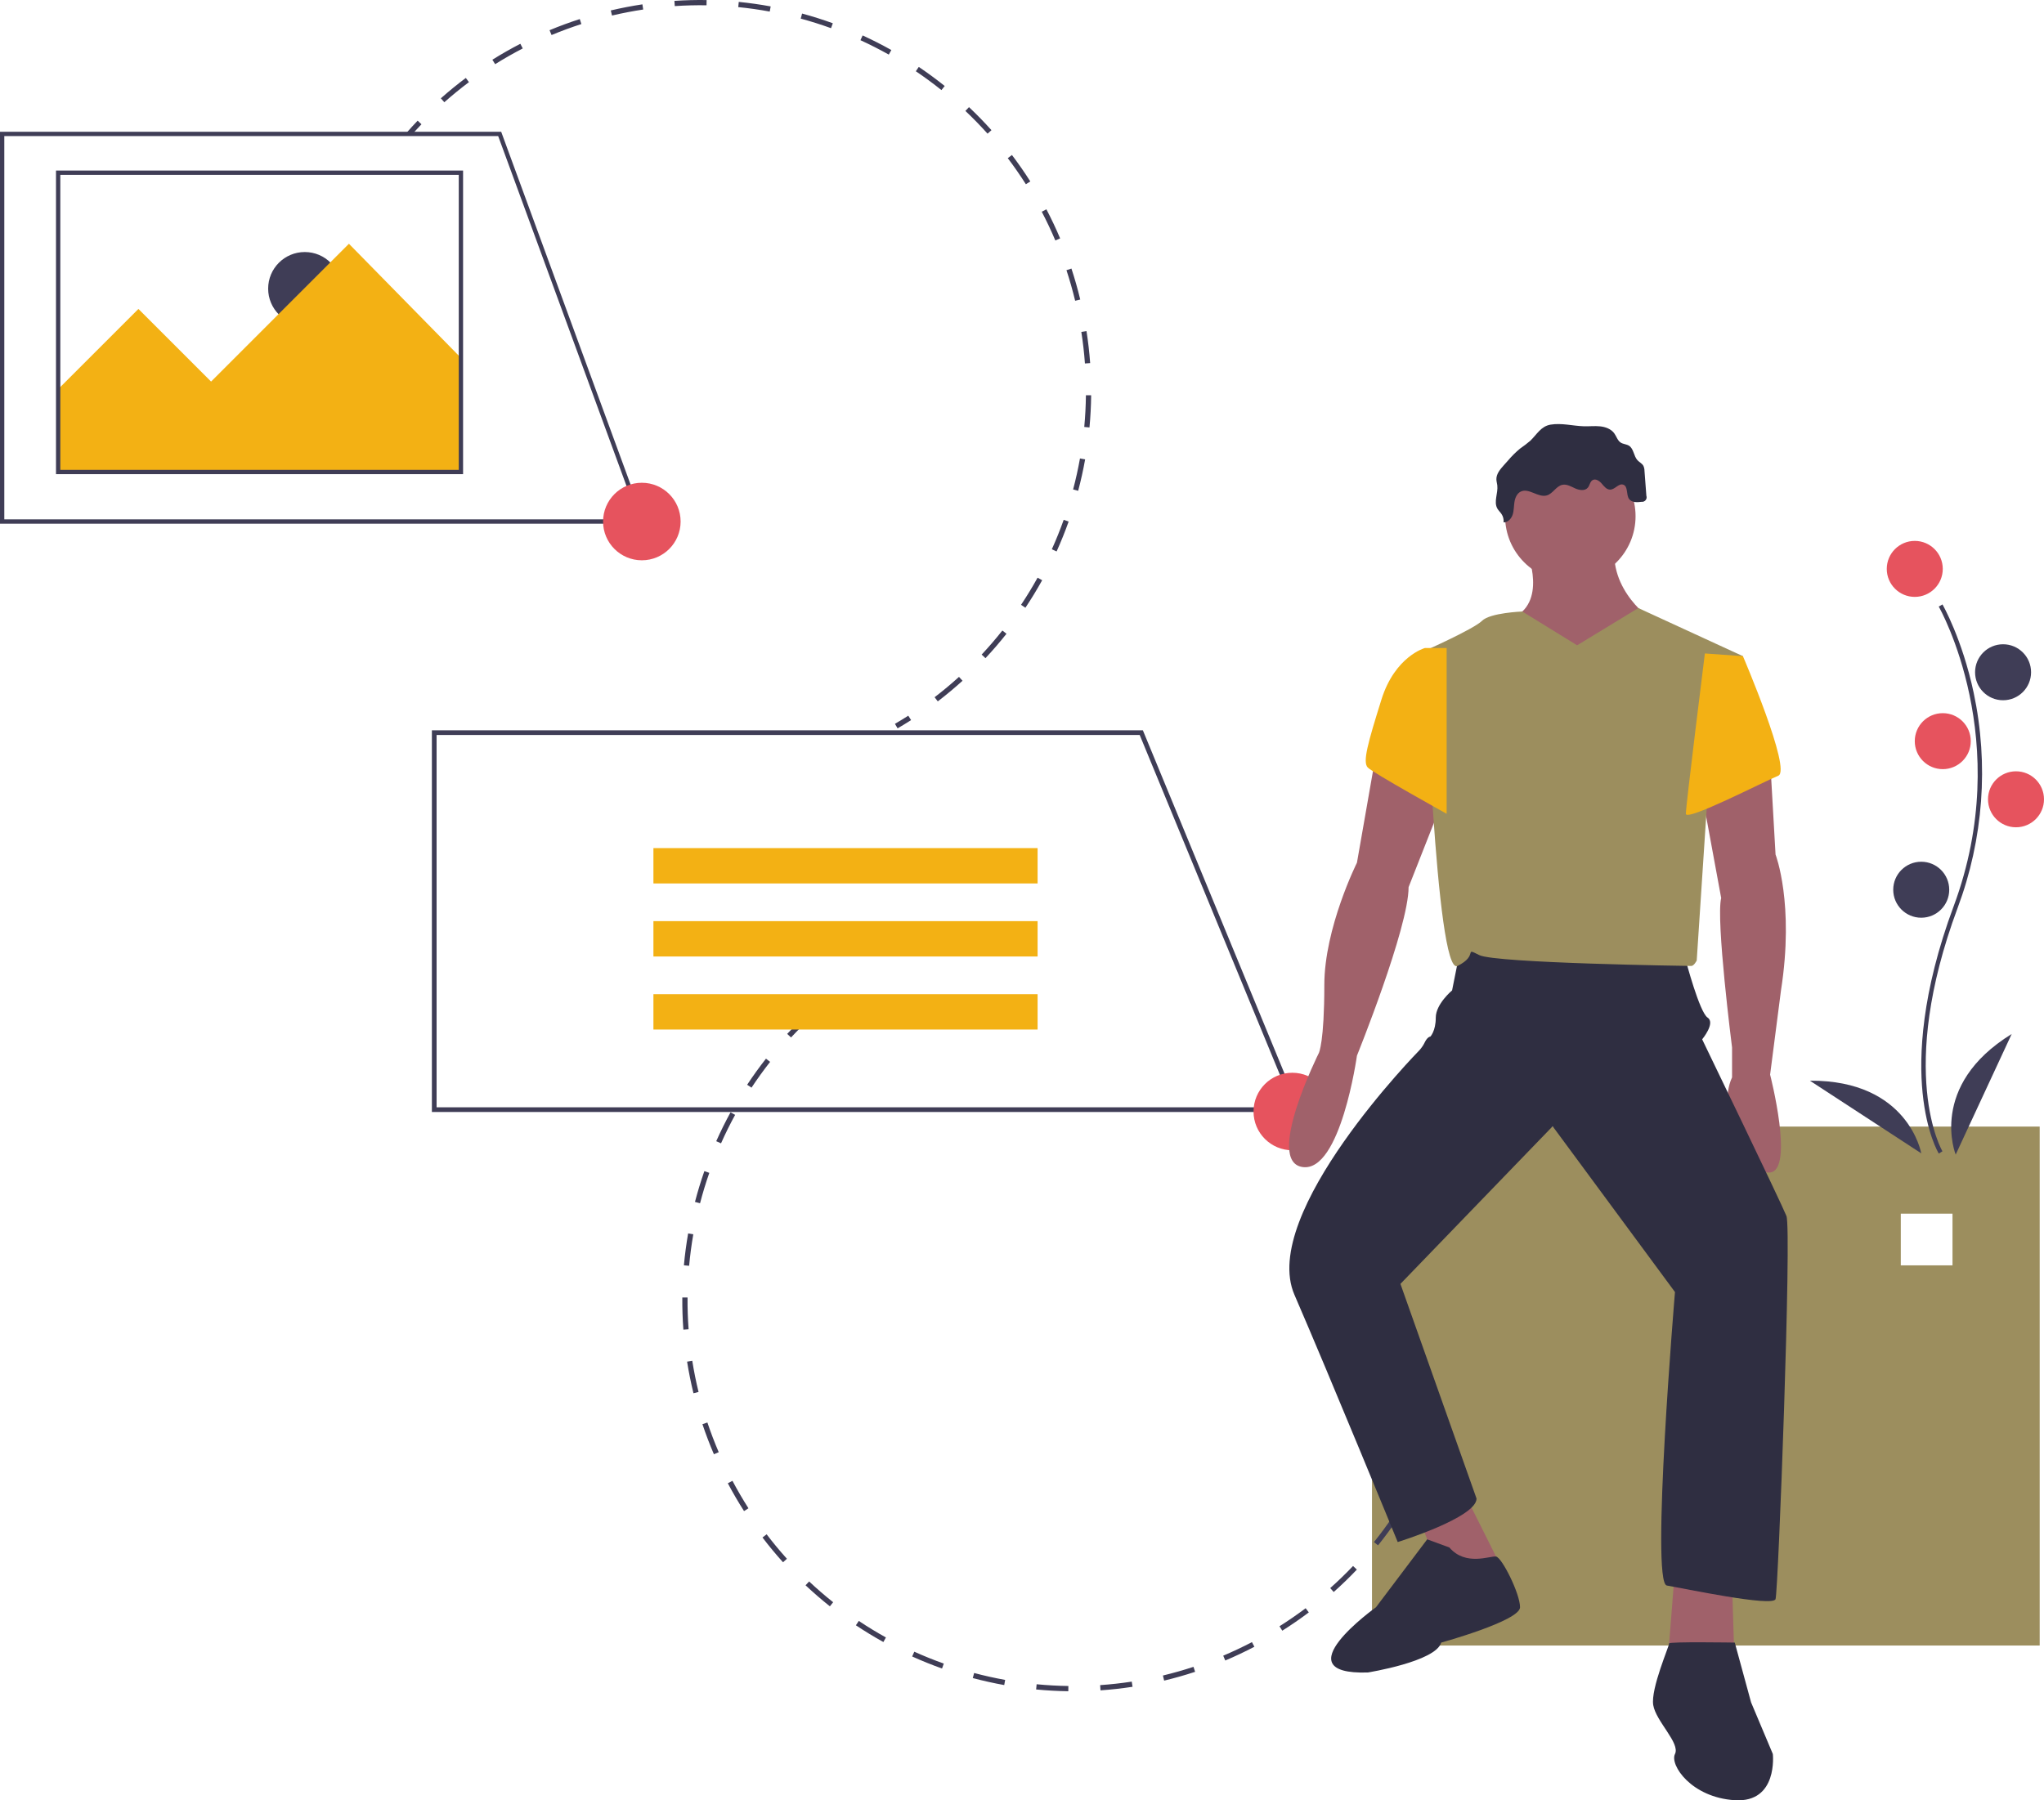 <svg width="378" height="333" viewBox="0 0 378 333" fill="none" xmlns="http://www.w3.org/2000/svg">
<g clip-path="url(#clip0)">
<path d="M56.362 60.159C60.101 60.159 63.133 57.128 63.133 53.388C63.133 49.649 60.101 46.618 56.362 46.618C52.622 46.618 49.59 49.649 49.59 53.388C49.59 57.128 52.622 60.159 56.362 60.159Z" fill="#3F3D56"/>
<path d="M75.261 24.474C75.903 23.745 76.568 23.02 77.238 22.319L77.939 22.988C77.278 23.68 76.621 24.396 75.988 25.114L75.261 24.474Z" fill="#3F3D56"/>
<path d="M81.527 18.185C83.008 16.871 84.561 15.604 86.143 14.419L86.724 15.194C85.163 16.364 83.631 17.613 82.171 18.91L81.527 18.185ZM91.055 11.049C92.73 9.999 94.471 9.006 96.229 8.098L96.674 8.959C94.94 9.855 93.222 10.834 91.569 11.87L91.055 11.049ZM101.63 5.586C103.453 4.828 105.333 4.135 107.218 3.527L107.515 4.449C105.655 5.049 103.8 5.733 102.002 6.48L101.63 5.586ZM113.178 2.873L112.956 1.93C114.884 1.477 116.851 1.098 118.802 0.804L118.947 1.762C117.021 2.052 115.08 2.426 113.178 2.873ZM124.787 1.127L124.722 0.161C126.696 0.029 128.698 -0.022 130.675 0.009L130.66 0.978C128.71 0.947 126.734 0.997 124.787 1.127V1.127ZM136.526 1.316L136.621 0.352C138.59 0.547 140.575 0.828 142.522 1.186L142.347 2.139C140.426 1.786 138.468 1.508 136.526 1.315V1.316ZM172.837 128.964C174.385 127.778 175.903 126.513 177.35 125.201L178.001 125.919C176.534 127.248 174.995 128.531 173.427 129.733L172.837 128.964ZM148.08 3.441L148.333 2.506C150.241 3.024 152.152 3.627 154.014 4.301L153.684 5.212C151.848 4.547 149.962 3.952 148.08 3.441ZM181.537 121.079C182.869 119.654 184.159 118.156 185.37 116.626L186.13 117.227C184.902 118.778 183.595 120.297 182.244 121.74L181.537 121.079ZM159.125 7.436L159.528 6.555C161.327 7.379 163.113 8.287 164.838 9.254L164.364 10.099C162.662 9.144 160.899 8.249 159.125 7.436ZM188.826 111.874C189.908 110.249 190.936 108.56 191.881 106.854L192.729 107.323C191.771 109.053 190.729 110.765 189.632 112.411L188.826 111.874ZM169.368 13.181L169.909 12.377C171.549 13.482 173.163 14.669 174.707 15.905L174.101 16.662C172.578 15.442 170.985 14.271 169.368 13.181ZM194.516 101.601C195.318 99.822 196.057 97.987 196.711 96.149L197.624 96.474C196.961 98.337 196.212 100.196 195.399 101.999L194.516 101.601ZM178.533 20.518L179.198 19.814C180.636 21.173 182.034 22.607 183.353 24.078L182.631 24.725C181.33 23.274 179.951 21.859 178.533 20.518ZM198.451 90.536C198.952 88.647 199.379 86.716 199.722 84.798L200.676 84.968C200.328 86.913 199.895 88.87 199.387 90.784L198.451 90.536ZM186.368 29.255L187.14 28.67C188.334 30.246 189.476 31.89 190.534 33.558L189.716 34.077C188.672 32.432 187.546 30.809 186.368 29.255ZM200.514 78.974C200.696 77.032 200.799 75.058 200.82 73.106L201.789 73.116C201.768 75.095 201.664 77.096 201.479 79.065L200.514 78.974ZM192.654 39.164L193.513 38.715C194.429 40.464 195.284 42.276 196.054 44.099L195.162 44.476C194.402 42.677 193.558 40.89 192.654 39.164ZM200.638 67.232C200.498 65.29 200.273 63.325 199.972 61.394L200.929 61.245C201.235 63.202 201.462 65.193 201.605 67.162L200.638 67.232ZM197.223 49.977L198.143 49.675C198.76 51.551 199.308 53.484 199.771 55.403L198.829 55.63C198.373 53.735 197.831 51.829 197.223 49.977Z" fill="#3F3D56"/>
<path d="M165.504 133.886C166.331 133.403 167.16 132.896 167.967 132.38L168.489 133.195C167.671 133.719 166.832 134.233 165.993 134.723L165.504 133.886Z" fill="#3F3D56"/>
<path d="M10.754 71.986L25.599 57.143L39.035 70.577L64.527 45.087L85.438 66.395V87.305H10.754V71.986Z" fill="#F3B114"/>
<path d="M253.726 208.382V304.368H377.203V208.382H253.726ZM361.079 234.051H351.516V224.489H361.079V234.051Z" fill="#9C8E5E"/>
<path d="M262.889 273.399C262.448 274.264 261.984 275.131 261.509 275.977L260.664 275.503C261.133 274.668 261.591 273.812 262.025 272.959L262.889 273.399Z" fill="#3F3D56"/>
<path d="M258.381 281.047C257.273 282.687 256.083 284.3 254.845 285.841L254.09 285.234C255.311 283.714 256.485 282.123 257.578 280.505L258.381 281.047ZM250.924 290.325C249.562 291.758 248.122 293.152 246.645 294.469L246 293.745C247.458 292.447 248.878 291.072 250.222 289.658L250.924 290.325ZM242.038 298.243C240.46 299.43 238.811 300.568 237.136 301.625L236.619 300.806C238.272 299.763 239.899 298.64 241.455 297.469L242.038 298.243ZM231.525 303.739L231.974 304.597C230.219 305.515 228.408 306.371 226.591 307.14L226.213 306.248C228.006 305.489 229.793 304.645 231.525 303.739ZM220.713 308.313L221.016 309.233C219.137 309.851 217.21 310.398 215.287 310.859L215.061 309.916C216.958 309.462 218.86 308.923 220.713 308.313ZM209.296 311.046L209.442 312.003C207.487 312.303 205.494 312.524 203.519 312.66L203.452 311.694C205.401 311.559 207.367 311.341 209.296 311.046ZM142.416 196.415C141.211 197.948 140.055 199.551 138.979 201.18L138.171 200.647C139.261 198.995 140.433 197.37 141.654 195.817L142.416 196.415ZM197.576 311.856L197.563 312.825C195.586 312.797 193.584 312.687 191.614 312.497L191.707 311.533C193.651 311.72 195.626 311.829 197.576 311.856ZM135.948 206.213C135.011 207.924 134.134 209.696 133.341 211.479L132.455 211.085C133.259 209.278 134.149 207.482 135.098 205.748L135.948 206.213ZM185.884 310.729L185.713 311.683C183.766 311.332 181.81 310.896 179.899 310.387L180.148 309.451C182.034 309.953 183.964 310.383 185.884 310.729ZM131.174 216.94C130.528 218.782 129.952 220.674 129.461 222.562L128.523 222.317C129.021 220.404 129.605 218.487 130.259 216.62L131.174 216.94ZM174.536 307.709L174.211 308.621C172.348 307.958 170.49 307.209 168.687 306.395L169.086 305.512C170.864 306.315 172.698 307.054 174.536 307.709ZM128.213 228.304C127.878 230.227 127.618 232.187 127.441 234.13L126.476 234.042C126.656 232.073 126.919 230.086 127.259 228.138L128.213 228.304ZM163.835 302.878L163.365 303.725C161.635 302.765 159.925 301.723 158.282 300.626L158.82 299.82C160.441 300.902 162.128 301.931 163.835 302.878ZM127.15 240C127.134 241.954 127.199 243.93 127.344 245.873L126.378 245.945C126.231 243.976 126.165 241.972 126.181 239.992L127.15 240ZM154.075 296.36L153.473 297.119C151.925 295.888 150.41 294.579 148.971 293.226L149.635 292.52C151.055 293.855 152.549 295.147 154.075 296.36H154.075ZM128.023 251.711C128.329 253.638 128.719 255.576 129.184 257.472L128.243 257.703C127.772 255.781 127.376 253.816 127.066 251.863L128.023 251.711ZM145.525 288.323L144.805 288.971C143.483 287.504 142.205 285.961 141.006 284.386L141.776 283.799C142.959 285.353 144.22 286.875 145.525 288.323ZM130.819 263.117C131.438 264.963 132.143 266.81 132.915 268.606L132.025 268.989C131.243 267.168 130.528 265.296 129.901 263.425L130.819 263.117ZM138.414 278.982L137.597 279.504C136.534 277.84 135.522 276.104 134.597 274.359L135.454 273.905C136.367 275.629 137.365 277.34 138.414 278.982Z" fill="#3F3D56"/>
<path d="M148.297 189.826C147.616 190.499 146.939 191.196 146.286 191.897L145.577 191.236C146.239 190.526 146.925 189.819 147.616 189.137L148.297 189.826Z" fill="#3F3D56"/>
<path d="M358.541 213.369C358.449 213.22 356.294 209.621 355.547 202.149C354.861 195.293 355.302 183.738 361.295 167.619C372.65 137.082 358.679 112.444 358.536 112.198L359.225 111.799C359.261 111.861 362.866 118.143 364.996 128.146C367.81 141.407 366.785 155.196 362.042 167.897C350.707 198.381 359.134 212.812 359.221 212.954L358.541 213.369Z" fill="#3F3D56"/>
<path d="M354.101 110.405C356.961 110.405 359.279 108.087 359.279 105.228C359.279 102.368 356.961 100.05 354.101 100.05C351.241 100.05 348.923 102.368 348.923 105.228C348.923 108.087 351.241 110.405 354.101 110.405Z" fill="#E6535E"/>
<path d="M370.432 129.523C373.292 129.523 375.61 127.205 375.61 124.345C375.61 121.486 373.292 119.168 370.432 119.168C367.572 119.168 365.254 121.486 365.254 124.345C365.254 127.205 367.572 129.523 370.432 129.523Z" fill="#3F3D56"/>
<path d="M359.28 142.268C362.139 142.268 364.458 139.95 364.458 137.09C364.458 134.231 362.139 131.912 359.28 131.912C356.42 131.912 354.102 134.231 354.102 137.09C354.102 139.95 356.42 142.268 359.28 142.268Z" fill="#E6535E"/>
<path d="M372.822 153.021C375.681 153.021 378 150.703 378 147.844C378 144.984 375.681 142.666 372.822 142.666C369.962 142.666 367.644 144.984 367.644 147.844C367.644 150.703 369.962 153.021 372.822 153.021Z" fill="#E6535E"/>
<path d="M355.296 169.749C358.156 169.749 360.474 167.431 360.474 164.571C360.474 161.712 358.156 159.394 355.296 159.394C352.436 159.394 350.118 161.712 350.118 164.571C350.118 167.431 352.436 169.749 355.296 169.749Z" fill="#3F3D56"/>
<path d="M361.669 213.56C361.669 213.56 356.491 200.815 372.025 191.256L361.669 213.56Z" fill="#3F3D56"/>
<path d="M355.3 213.329C355.3 213.329 352.944 199.775 334.704 199.892L355.3 213.329Z" fill="#3F3D56"/>
<path d="M240.477 205.683H79.869V135.082H211.352L211.463 135.351L240.477 205.683ZM80.74 204.812H239.175L210.768 135.953H80.74V204.812Z" fill="#3F3D56"/>
<path d="M191.883 156.872H120.839V163.409H191.883V156.872Z" fill="#F3B114"/>
<path d="M191.883 170.382H120.839V176.92H191.883V170.382Z" fill="#F3B114"/>
<path d="M191.883 183.893H120.839V190.43H191.883V183.893Z" fill="#F3B114"/>
<path d="M119.268 96.864H0V24.377H92.687L92.783 24.638L119.268 96.864ZM0.797 96.067H118.127L92.131 25.174H0.797V96.067Z" fill="#3F3D56"/>
<path d="M85.637 87.703H10.356V31.546H85.637V87.703ZM11.153 86.907H84.841V32.343H11.153V86.907Z" fill="#3F3D56"/>
<path d="M118.697 103.635C122.657 103.635 125.867 100.425 125.867 96.466C125.867 92.506 122.657 89.296 118.697 89.296C114.738 89.296 111.528 92.506 111.528 96.466C111.528 100.425 114.738 103.635 118.697 103.635Z" fill="#E6535E"/>
<path d="M238.988 212.763C242.948 212.763 246.158 209.554 246.158 205.594C246.158 201.635 242.948 198.425 238.988 198.425C235.028 198.425 231.818 201.635 231.818 205.594C231.818 209.554 235.028 212.763 238.988 212.763Z" fill="#E6535E"/>
<path d="M290.402 107.548C297.065 107.548 302.466 102.147 302.466 95.484C302.466 88.822 297.065 83.421 290.402 83.421C283.739 83.421 278.338 88.822 278.338 95.484C278.338 102.147 283.739 107.548 290.402 107.548Z" fill="#A0616A"/>
<path d="M282.109 101.265C282.109 101.265 286.13 110.312 280.601 113.831C275.071 117.349 289.649 131.926 289.649 131.926L305.735 114.836C305.735 114.836 297.189 109.307 298.697 100.259L282.109 101.265Z" fill="#A0616A"/>
<path d="M254.461 139.465L250.943 159.571C250.943 159.571 244.91 171.634 244.91 182.189C244.91 192.744 243.905 194.755 243.905 194.755C243.905 194.755 233.851 214.86 240.889 215.866C247.926 216.871 250.943 195.258 250.943 195.258C250.943 195.258 260.493 171.634 260.493 164.094L267.028 147.507L254.461 139.465Z" fill="#A0616A"/>
<path d="M327.349 140.47L328.355 158.063C328.355 158.063 331.873 167.11 329.36 183.194L327.349 198.776C327.349 198.776 331.873 216.368 327.349 216.871C322.825 217.374 317.296 205.813 320.312 199.279V193.75C320.312 193.75 317.296 170.126 318.301 166.105L314.782 147.005L327.349 140.47Z" fill="#A0616A"/>
<path d="M262.001 279.7L267.028 292.769L278.086 290.758L271.049 276.685L262.001 279.7Z" fill="#A0616A"/>
<path d="M309.756 290.256L308.248 309.356H320.815L320.312 292.769L309.756 290.256Z" fill="#A0616A"/>
<path d="M270.044 175.655L268.536 183.194C268.536 183.194 265.52 185.708 265.52 188.221C265.52 190.734 264.515 191.739 264.515 191.739C264.515 191.739 264.012 191.739 263.51 192.744C263.25 193.293 262.911 193.801 262.504 194.252C262.504 194.252 232.846 224.41 239.381 239.49C245.916 254.569 258.483 285.229 258.483 285.229C258.483 285.229 273.06 280.706 273.06 277.187L258.985 237.479L287.135 208.326L309.756 238.987C309.756 238.987 305.232 292.769 308.248 293.272C311.264 293.774 327.852 297.293 328.355 295.785C328.858 294.277 331.371 227.426 330.366 224.913C329.36 222.4 314.783 192.242 314.783 192.242C314.783 192.242 317.296 189.226 315.788 188.221C314.28 187.215 311.767 177.665 311.767 177.665C311.767 177.665 272.558 171.131 270.044 175.655Z" fill="#2F2E41"/>
<path d="M291.66 119.36L281.527 113.111C281.527 113.111 275.574 113.328 274.066 114.836C272.558 116.344 263.51 120.365 263.51 120.365C263.51 120.365 265.52 180.681 269.542 178.671C273.563 176.66 270.547 175.152 273.563 176.66C276.579 178.168 312.27 178.671 312.772 178.671C313.275 178.671 313.778 177.665 313.778 177.665L315.788 147.005L322.323 121.37L302.976 112.469L291.66 119.36Z" fill="#9C8E5E"/>
<path d="M267.53 119.862H263.509C263.509 119.862 257.979 121.37 255.466 129.412C252.953 137.455 251.947 140.973 252.953 141.978C253.958 142.984 267.53 150.523 267.53 150.523V119.862Z" fill="#F3B114"/>
<path d="M315.285 120.868L322.323 121.37C322.323 121.37 331.371 142.481 328.858 143.486C326.344 144.491 311.767 152.031 311.767 150.523C311.767 149.015 315.285 120.868 315.285 120.868Z" fill="#F3B114"/>
<path d="M268.033 286.235L263.935 284.727L254.461 297.293C254.461 297.293 236.867 309.859 252.953 309.356C252.953 309.356 265.52 307.345 266.525 303.827C266.525 303.827 281.103 299.806 281.103 297.293C281.103 294.78 277.753 288.08 276.663 287.911C275.573 287.743 271.049 289.753 268.033 286.235Z" fill="#2F2E41"/>
<path d="M320.815 303.827C320.815 303.827 308.595 303.628 308.673 303.979C308.751 304.33 305.232 312.372 305.735 315.388C306.237 318.403 310.762 322.424 309.756 324.435C308.751 326.446 312.772 332.477 320.815 332.98C328.858 333.482 327.853 324.435 327.853 324.435L323.831 314.885L320.815 303.827Z" fill="#2F2E41"/>
<path d="M283.005 81.522C282.402 82.035 281.772 82.517 281.118 82.966C280.294 83.649 279.533 84.406 278.843 85.225L278.065 86.096C277.403 86.837 276.701 87.683 276.729 88.676C276.739 89.045 276.853 89.402 276.897 89.768C277.073 91.22 276.185 92.816 276.916 94.083C277.127 94.45 277.454 94.736 277.687 95.089C277.983 95.541 278.114 96.082 278.058 96.62C278.844 96.652 279.488 95.949 279.734 95.203C279.98 94.457 279.947 93.65 280.067 92.874C280.187 92.097 280.523 91.275 281.229 90.93C282.735 90.192 284.464 92.11 286.071 91.632C287.193 91.298 287.784 89.907 288.932 89.674C289.753 89.507 290.543 89.995 291.306 90.341C292.069 90.686 293.098 90.846 293.638 90.206C293.995 89.781 294.033 89.101 294.507 88.813C295.075 88.467 295.786 88.948 296.216 89.456C296.646 89.963 297.121 90.582 297.786 90.564C298.668 90.54 299.343 89.365 300.18 89.644C301.124 89.958 300.69 91.47 301.263 92.284C301.747 92.972 302.762 92.931 303.596 92.817C303.736 92.832 303.878 92.81 304.008 92.755C304.138 92.699 304.252 92.612 304.339 92.5C304.426 92.388 304.483 92.257 304.505 92.117C304.527 91.978 304.514 91.835 304.466 91.702L304.117 87.083C304.116 86.765 304.046 86.451 303.913 86.162C303.671 85.722 303.169 85.5 302.827 85.132C302.109 84.359 302.144 83.004 301.251 82.442C300.787 82.15 300.181 82.159 299.72 81.862C299.13 81.481 298.94 80.718 298.526 80.15C297.935 79.338 296.902 78.962 295.903 78.859C294.904 78.755 293.895 78.88 292.891 78.847C290.85 78.781 288.809 78.206 286.758 78.542C284.969 78.836 284.217 80.354 283.005 81.522Z" fill="#2F2E41"/>
</g>
<defs>
<clipPath id="clip0">
<rect width="378" height="333" fill="white"/>
</clipPath>
</defs>
</svg>
